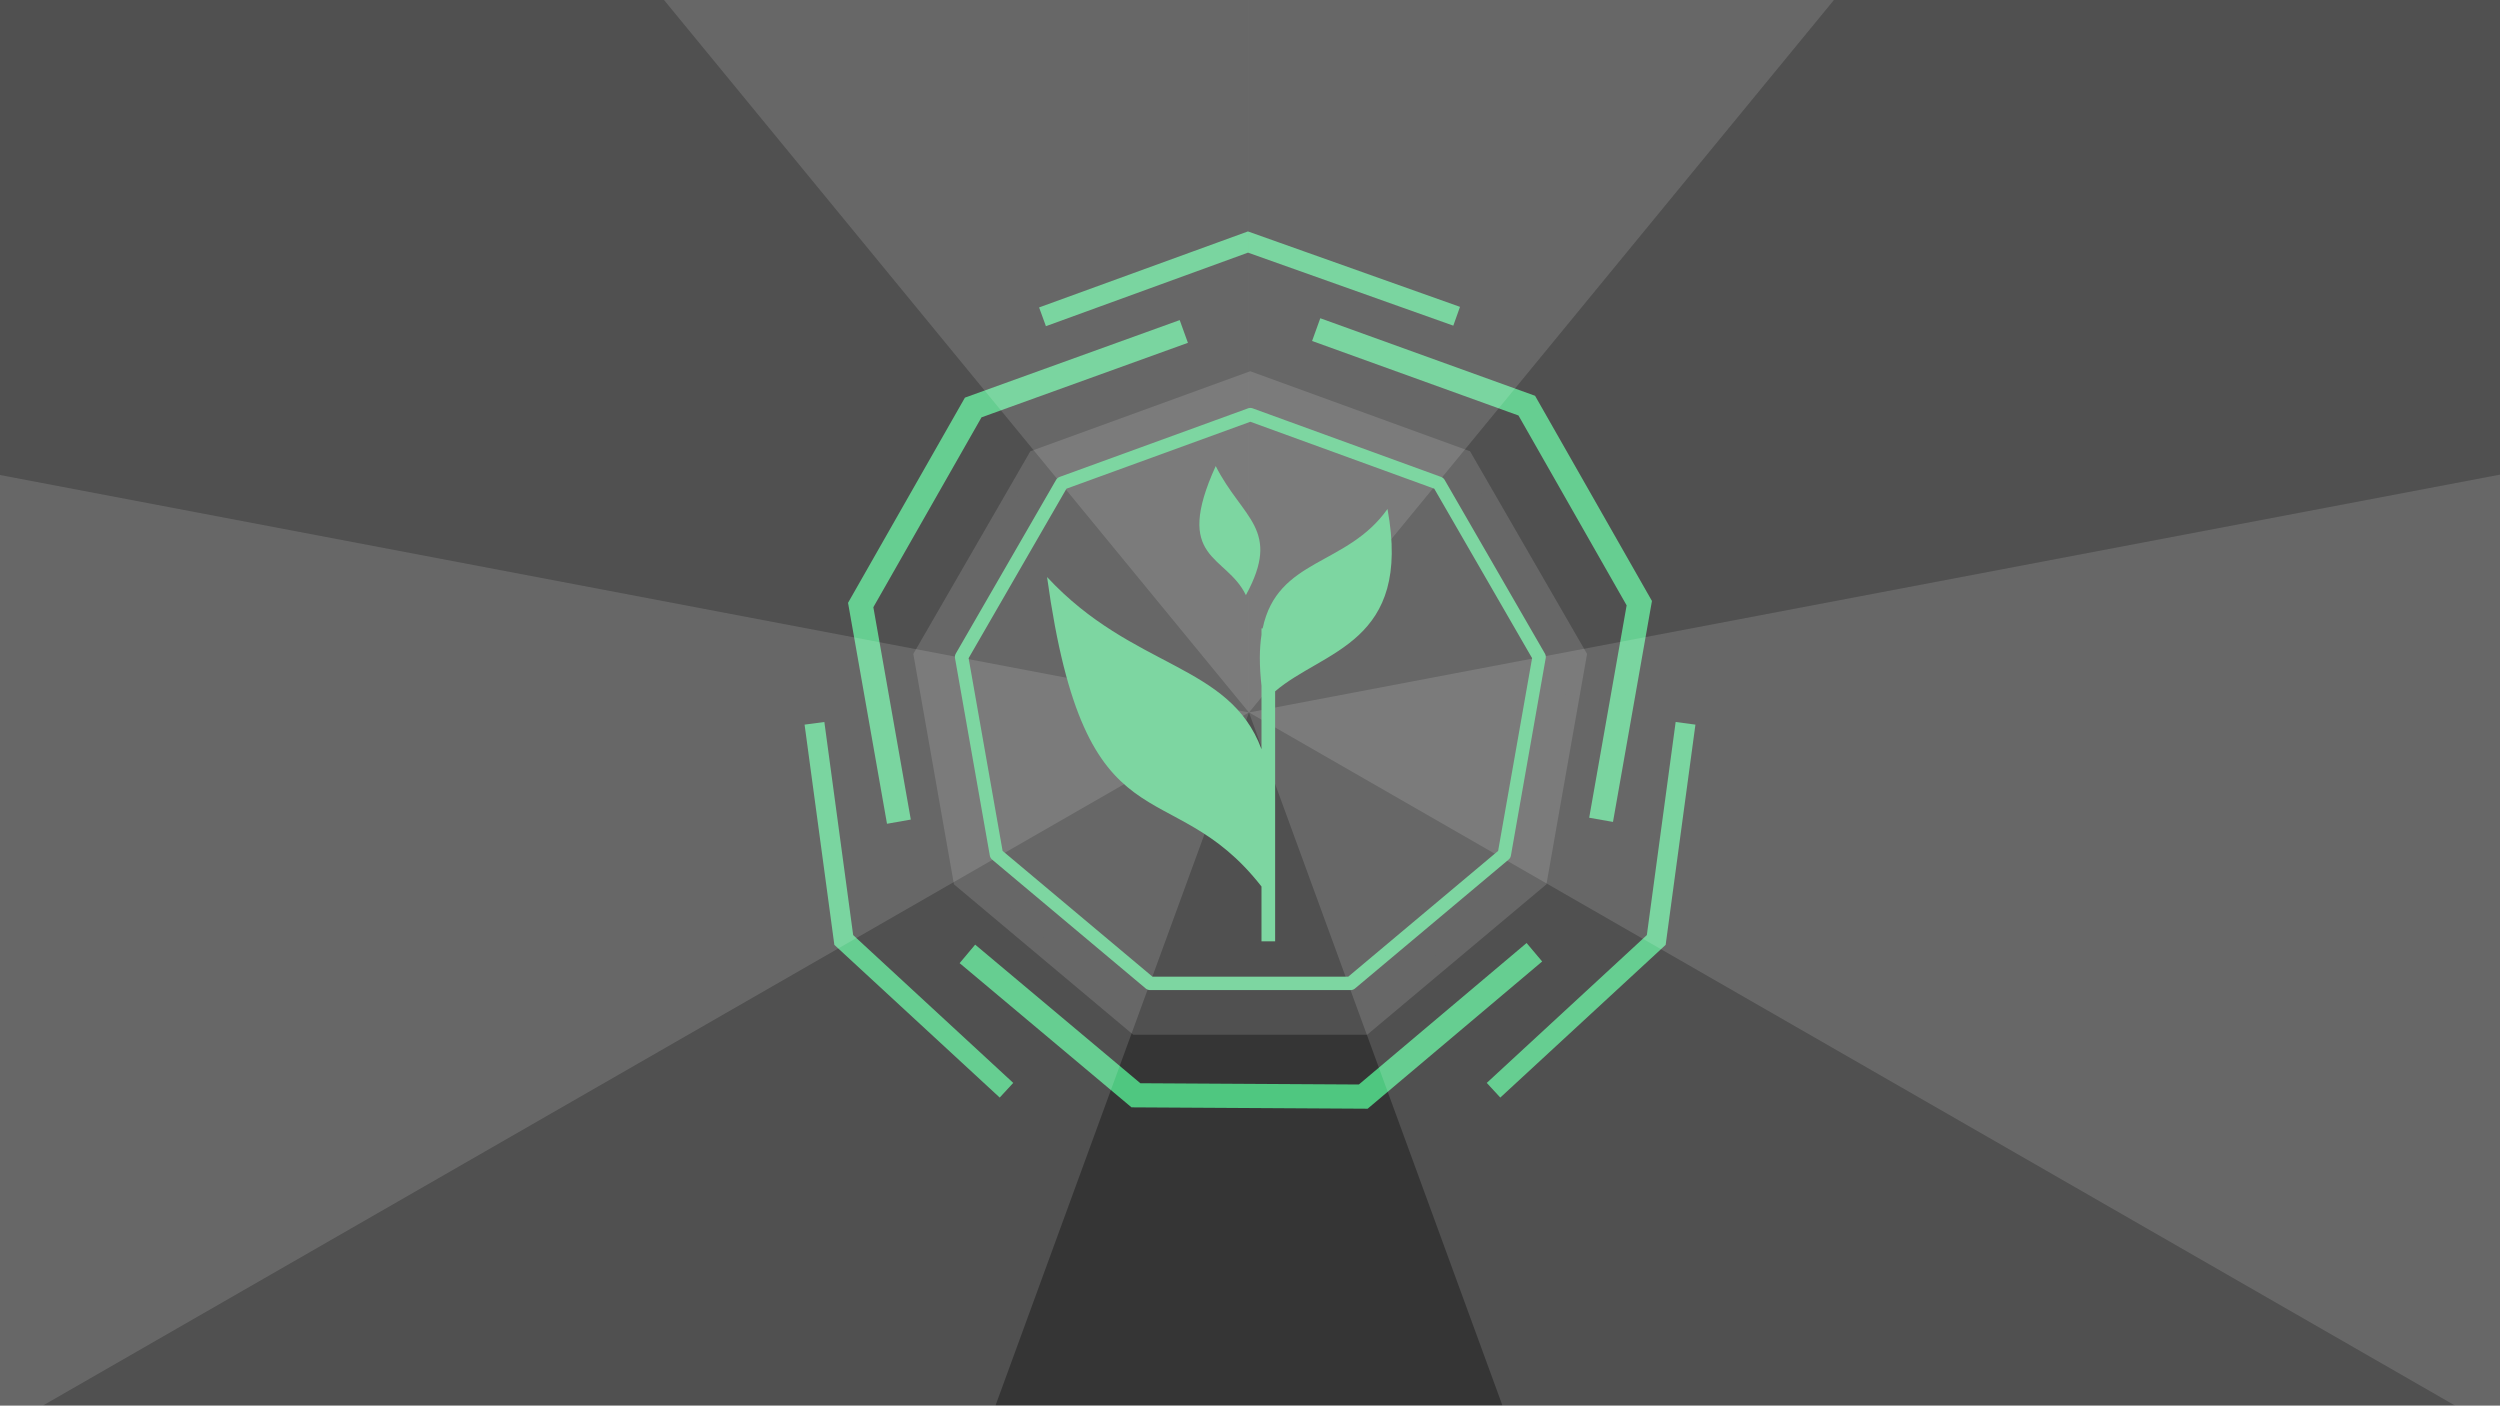 <?xml version="1.0" encoding="UTF-8" standalone="no"?>
<!-- Created with Inkscape (http://www.inkscape.org/) -->

<svg
   xmlns:osb="http://www.openswatchbook.org/uri/2009/osb"
   xmlns:dc="http://purl.org/dc/elements/1.1/"
   xmlns:cc="http://creativecommons.org/ns#"
   xmlns:rdf="http://www.w3.org/1999/02/22-rdf-syntax-ns#"
   xmlns:svg="http://www.w3.org/2000/svg"
   xmlns="http://www.w3.org/2000/svg"
   xmlns:xlink="http://www.w3.org/1999/xlink"
   xmlns:sodipodi="http://sodipodi.sourceforge.net/DTD/sodipodi-0.dtd"
   xmlns:inkscape="http://www.inkscape.org/namespaces/inkscape"
   width="1366"
   height="768"
   viewBox="0 0 361.421 203.2"
   version="1.1"
   id="svg8"
   inkscape:version="0.91 r13725"
   sodipodi:docname="WP2g.svg"
   inkscape:export-filename="/home/as3mbus/Chamomile-Tea-Theme/Artwork/bg/WP2.png"
   inkscape:export-xdpi="96"
   inkscape:export-ydpi="96">
  <defs
     id="defs2">
    <linearGradient
       gradientTransform="translate(-441.331,-138.528)"
       inkscape:collect="always"
       xlink:href="#linearGradient2407"
       id="linearGradient2409"
       x1="384.678"
       y1="218.612"
       x2="404.333"
       y2="218.612"
       gradientUnits="userSpaceOnUse" />
    <linearGradient
       id="linearGradient2407"
       osb:paint="solid"
       gradientTransform="matrix(0.543,0,0,0.543,1049.031,374.676)">
      <stop
         style="stop-color:#09ae97;stop-opacity:1;"
         offset="0"
         id="stop2405" />
    </linearGradient>
    <linearGradient
       gradientTransform="translate(-441.331,-138.528)"
       inkscape:collect="always"
       xlink:href="#linearGradient2383"
       id="linearGradient2385"
       x1="358.485"
       y1="218.612"
       x2="378.14"
       y2="218.612"
       gradientUnits="userSpaceOnUse" />
    <linearGradient
       id="linearGradient2383"
       osb:paint="solid">
      <stop
         style="stop-color:#00d4aa;stop-opacity:1;"
         offset="0"
         id="stop2381" />
    </linearGradient>
    <linearGradient
       gradientTransform="translate(-441.331,-138.528)"
       inkscape:collect="always"
       xlink:href="#linearGradient2389"
       id="linearGradient2391"
       x1="331.224"
       y1="218.612"
       x2="350.879"
       y2="218.612"
       gradientUnits="userSpaceOnUse" />
    <linearGradient
       id="linearGradient2389"
       osb:paint="solid"
       gradientTransform="matrix(0.065,-0.026,0.026,0.065,-609.861,182.468)">
      <stop
         style="stop-color:#e8f8ee;stop-opacity:1;"
         offset="0"
         id="stop2387" />
    </linearGradient>
    <linearGradient
       gradientTransform="translate(-441.331,-138.528)"
       inkscape:collect="always"
       xlink:href="#linearGradient2395"
       id="linearGradient2397"
       x1="304.649"
       y1="218.381"
       x2="324.304"
       y2="218.381"
       gradientUnits="userSpaceOnUse" />
    <linearGradient
       id="linearGradient2395"
       osb:paint="solid">
      <stop
         style="stop-color:#4fc780;stop-opacity:1;"
         offset="0"
         id="stop2393" />
    </linearGradient>
    <linearGradient
       gradientTransform="translate(-441.331,-138.528)"
       inkscape:collect="always"
       xlink:href="#linearGradient2401"
       id="linearGradient2403"
       x1="271.387"
       y1="218.381"
       x2="291.042"
       y2="218.381"
       gradientUnits="userSpaceOnUse" />
    <linearGradient
       id="linearGradient2401"
       osb:paint="solid">
      <stop
         style="stop-color:#afe9c6;stop-opacity:1;"
         offset="0"
         id="stop2399" />
    </linearGradient>
    <clipPath
       clipPathUnits="userSpaceOnUse"
       id="clipPath1003">
      <rect
         style="opacity:0.97;fill:#000000;fill-opacity:0.194;stroke:none;stroke-width:2.165;stroke-linecap:round;stroke-linejoin:round;stroke-miterlimit:4;stroke-dasharray:none;stroke-dashoffset:0;stroke-opacity:1;paint-order:normal"
         id="rect1005"
         width="361.421"
         height="203.2"
         x="0"
         y="93.8" />
    </clipPath>
    <filter
       inkscape:collect="always"
       style="color-interpolation-filters:sRGB"
       id="filter888"
       x="-0.067"
       width="1.133"
       y="-0.068"
       height="1.135">
      <feGaussianBlur
         inkscape:collect="always"
         stdDeviation="2.816"
         id="feGaussianBlur890" />
    </filter>
    <clipPath
       clipPathUnits="userSpaceOnUse"
       id="clipPath4272">
      <rect
         y="93.8"
         x="0"
         height="203.2"
         width="361.421"
         id="rect4274"
         style="opacity:1;fill:#353535;fill-opacity:1;stroke:none;stroke-width:2.165;stroke-linecap:round;stroke-linejoin:round;stroke-miterlimit:4;stroke-dasharray:none;stroke-dashoffset:0;stroke-opacity:1;paint-order:normal" />
    </clipPath>
  </defs>
  <sodipodi:namedview
     id="base"
     pagecolor="#ffffff"
     bordercolor="#666666"
     borderopacity="1.0"
     inkscape:pageopacity="0.0"
     inkscape:pageshadow="2"
     inkscape:zoom="0.35"
     inkscape:cx="283.10492"
     inkscape:cy="533.80578"
     inkscape:document-units="mm"
     inkscape:current-layer="layer1"
     showgrid="false"
     units="in"
     width="1366px"
     inkscape:window-width="1366"
     inkscape:window-height="713"
     inkscape:window-x="0"
     inkscape:window-y="29"
     inkscape:window-maximized="1"
     inkscape:snap-bbox="true"
     inkscape:bbox-paths="true"
     inkscape:bbox-nodes="true"
     inkscape:snap-bbox-edge-midpoints="true"
     inkscape:snap-bbox-midpoints="true"
     inkscape:object-paths="true"
     inkscape:snap-intersection-paths="true"
     inkscape:snap-smooth-nodes="true"
     inkscape:snap-midpoints="true"
     inkscape:snap-object-midpoints="true"
     inkscape:snap-center="true"
     inkscape:snap-text-baseline="true"
     inkscape:snap-page="true"
     inkscape:snap-global="true"
     inkscape:snap-nodes="true" />
  <g
     inkscape:label="Layer 1"
     inkscape:groupmode="layer"
     id="layer1"
     transform="translate(0,-93.8)">
    <rect
       style="opacity:1;fill:#353535;fill-opacity:1;stroke:none;stroke-width:2.165;stroke-linecap:round;stroke-linejoin:round;stroke-miterlimit:4;stroke-dasharray:none;stroke-dashoffset:0;stroke-opacity:1;paint-order:normal"
       id="rect1110"
       width="361.421"
       height="203.2"
       x="0"
       y="93.8" />
    <path
       style="fill:none;fill-opacity:1;fill-rule:evenodd;stroke:#4fc780;stroke-width:3.493;stroke-linecap:butt;stroke-linejoin:miter;stroke-miterlimit:4;stroke-dasharray:none;stroke-opacity:1"
       d="m 139.855,231.702 24.364,20.443 32.864,0.19 24.74,-20.87"
       id="path1028"
       inkscape:connector-curvature="0" />
    <path
       style="fill:none;fill-rule:evenodd;stroke:#4fc780;stroke-width:2.884;stroke-linecap:butt;stroke-linejoin:miter;stroke-miterlimit:4;stroke-dasharray:none;stroke-opacity:1"
       d="m 150.714,139.601 29.703,-10.811 30.168,10.73"
       id="path1026"
       inkscape:connector-curvature="0" />
    <g
       id="g1036"
       transform="translate(0.06)">
      <path
         style="fill:none;fill-opacity:1;fill-rule:evenodd;stroke:#4fc780;stroke-width:3.493;stroke-linecap:butt;stroke-linejoin:miter;stroke-miterlimit:4;stroke-dasharray:none;stroke-opacity:1"
         d="m 231.407,212.32 5.523,-31.321 -16.267,-28.556 -30.444,-10.991"
         id="path1030"
         inkscape:connector-curvature="0" />
      <path
         inkscape:connector-curvature="0"
         id="path1032"
         d="m 129.893,212.587 -5.523,-31.321 16.267,-28.556 30.444,-10.991"
         style="fill:none;fill-opacity:1;fill-rule:evenodd;stroke:#4fc780;stroke-width:3.493;stroke-linecap:butt;stroke-linejoin:miter;stroke-miterlimit:4;stroke-dasharray:none;stroke-opacity:1" />
    </g>
    <g
       id="g1044"
       transform="translate(0.253)">
      <path
         style="fill:none;fill-rule:evenodd;stroke:#4fc780;stroke-width:2.884;stroke-linecap:butt;stroke-linejoin:miter;stroke-miterlimit:4;stroke-dasharray:none;stroke-opacity:1"
         d="m 243.423,198.366 -4.235,31.324 -23.524,21.723"
         id="path1038"
         inkscape:connector-curvature="0" />
      <path
         inkscape:connector-curvature="0"
         id="path1040"
         d="m 117.493,198.366 4.235,31.324 23.524,21.723"
         style="fill:none;fill-rule:evenodd;stroke:#4fc780;stroke-width:2.884;stroke-linecap:butt;stroke-linejoin:miter;stroke-miterlimit:4;stroke-dasharray:none;stroke-opacity:1" />
    </g>
    <rect
       style="opacity:1;fill:#404040;fill-opacity:1;stroke:none;stroke-width:0.529;stroke-linecap:round;stroke-linejoin:round;stroke-miterlimit:4;stroke-dasharray:none;stroke-dashoffset:0;stroke-opacity:1;paint-order:normal"
       id="rect3465"
       width="193.503"
       height="114.391"
       x="-211.677"
       y="25.989" />
    <circle
       style="fill:url(#linearGradient2403);fill-opacity:1;stroke:none;stroke-width:0.794;stroke-miterlimit:4;stroke-dasharray:6.35, 0.794;stroke-dashoffset:0;stroke-opacity:1"
       id="path1562"
       cx="-160.116"
       cy="79.853"
       r="9.827" />
    <circle
       r="9.827"
       cy="79.853"
       cx="-126.855"
       id="circle1564"
       style="fill:url(#linearGradient2397);fill-opacity:1;stroke:none;stroke-width:0.794;stroke-miterlimit:4;stroke-dasharray:6.35, 0.794;stroke-dashoffset:0;stroke-opacity:1" />
    <circle
       style="fill:#ffdd55;fill-opacity:1;stroke:none;stroke-width:0.794;stroke-miterlimit:4;stroke-dasharray:6.35, 0.794;stroke-dashoffset:0;stroke-opacity:1"
       id="circle1566"
       cx="-141.974"
       cy="113.493"
       r="9.827" />
    <circle
       r="9.827"
       cy="80.084"
       cx="-100.28"
       id="circle1568"
       style="fill:url(#linearGradient2391);fill-opacity:1;stroke:none;stroke-width:0.794;stroke-miterlimit:4;stroke-dasharray:6.35, 0.794;stroke-dashoffset:0;stroke-opacity:1" />
    <circle
       style="fill:url(#linearGradient2385);fill-opacity:1;stroke:none;stroke-width:0.794;stroke-miterlimit:4;stroke-dasharray:6.35, 0.794;stroke-dashoffset:0;stroke-opacity:1"
       id="circle2377"
       cx="-73.018"
       cy="80.084"
       r="9.827" />
    <circle
       r="9.827"
       cy="80.084"
       cx="-46.826"
       id="circle2379"
       style="fill:url(#linearGradient2409);fill-opacity:1;stroke:none;stroke-width:0.794;stroke-miterlimit:4;stroke-dasharray:6.35, 0.794;stroke-dashoffset:0;stroke-opacity:1" />
    <circle
       r="9.827"
       cy="52.876"
       cx="-165.921"
       id="circle5403"
       style="fill:#333333;fill-opacity:1;stroke:none;stroke-width:0.794;stroke-miterlimit:4;stroke-dasharray:6.35, 0.794;stroke-dashoffset:0;stroke-opacity:1" />
    <path
       style="fill:none;fill-rule:evenodd;stroke:#000000;stroke-width:0.953;stroke-linecap:butt;stroke-linejoin:miter;stroke-opacity:0;stroke-miterlimit:4;stroke-dasharray:none"
       d="m 150.25,159.883 30.167,-10.857 30.577,10.876"
       id="path1024"
       inkscape:connector-curvature="0" />
    <path
       sodipodi:type="star"
       style="opacity:1;fill:#353535;fill-opacity:1;stroke:none;stroke-width:2.165;stroke-linecap:round;stroke-linejoin:round;stroke-miterlimit:4;stroke-dasharray:none;stroke-dashoffset:0;stroke-opacity:1;paint-order:normal"
       id="path10"
       sodipodi:sides="9"
       sodipodi:cx="180.76442"
       sodipodi:cy="196.28343"
       sodipodi:r1="47.384403"
       sodipodi:r2="23.692202"
       sodipodi:arg1="0.52359878"
       sodipodi:arg2="0.87266463"
       inkscape:flatsided="true"
       inkscape:rounded="0"
       inkscape:randomized="0"
       d="m 221.801,219.976 -24.83,20.835 -32.413,0 -24.83,-20.835 -5.628,-31.92 16.206,-28.07 30.458,-11.086 30.458,11.086 16.206,28.07 z" />
    <g
       id="g4262"
       clip-path="url(#clipPath4272)">
      <path
         transform="matrix(0.961,0,0,0.961,7.075,7.651)"
         sodipodi:type="star"
         style="opacity:1;fill:#ffffff;fill-opacity:0.135;stroke:none;stroke-width:2.351;stroke-linecap:round;stroke-linejoin:round;stroke-miterlimit:4;stroke-dasharray:none;stroke-dashoffset:0;stroke-opacity:1;paint-order:normal;filter:url(#filter888)"
         id="path1011"
         sodipodi:sides="9"
         sodipodi:cx="180.71042"
         sodipodi:cy="196.95158"
         sodipodi:r1="51.455292"
         sodipodi:r2="25.727646"
         sodipodi:arg1="0.52359878"
         sodipodi:arg2="0.87266463"
         inkscape:flatsided="true"
         inkscape:rounded="0"
         inkscape:randomized="0"
         d="m 225.272,222.679 -26.963,22.625 -35.197,0 -26.963,-22.625 -6.112,-34.663 17.599,-30.482 33.075,-12.038 33.075,12.038 17.599,30.482 z" />
      <path
         sodipodi:nodetypes="ccccc"
         inkscape:transform-center-y="95.770165"
         inkscape:transform-center-x="120.52499"
         inkscape:connector-curvature="0"
         id="path66"
         d="M 180.562,196.804 -56.719,151.689 -28.47,320.941 96.763,425.922 Z"
         style="fill:#ffffff;fill-opacity:0.135;fill-rule:evenodd;stroke:none;stroke-width:4.746px;stroke-linecap:butt;stroke-linejoin:miter;stroke-opacity:1" />
      <path
         sodipodi:nodetypes="ccccc"
         inkscape:transform-center-y="-242.44165"
         inkscape:transform-center-x="-0.65183754"
         inkscape:connector-curvature="0"
         id="path892"
         d="M 180.562,196.804 92.747,89.842 180.994,58.894 268.376,89.842 Z"
         style="fill:#ffffff;fill-opacity:0.135;fill-rule:evenodd;stroke:none;stroke-width:2.692px;stroke-linecap:butt;stroke-linejoin:miter;stroke-opacity:1" />
      <path
         inkscape:connector-curvature="0"
         id="path4183"
         d="M 180.56,196.794 -13.713,308.439 -40.109,159.402 36.803,24.151 180.56,-27.992 Z"
         style="fill:#ffffff;fill-opacity:0.135;fill-rule:evenodd;stroke:none;stroke-width:1.253px;stroke-linecap:butt;stroke-linejoin:miter;stroke-opacity:1"
         inkscape:transform-center-x="110.12942"
         inkscape:transform-center-y="-56.059697"
         sodipodi:nodetypes="cccccc" />
      <path
         style="fill:#ffffff;fill-opacity:0.135;fill-rule:evenodd;stroke:none;stroke-width:4.746px;stroke-linecap:butt;stroke-linejoin:miter;stroke-opacity:1"
         d="M 180.562,196.804 417.843,151.689 389.594,320.941 264.36,425.922 Z"
         id="path896"
         inkscape:connector-curvature="0"
         inkscape:transform-center-x="-120.52499"
         inkscape:transform-center-y="95.770165"
         sodipodi:nodetypes="ccccc" />
      <path
         sodipodi:nodetypes="cccccc"
         inkscape:transform-center-y="-56.059697"
         inkscape:transform-center-x="-110.12942"
         style="fill:#ffffff;fill-opacity:0.135;fill-rule:evenodd;stroke:none;stroke-width:1.253px;stroke-linecap:butt;stroke-linejoin:miter;stroke-opacity:1"
         d="M 180.56,196.794 374.832,308.439 401.228,159.402 324.317,24.151 180.56,-27.992 Z"
         id="path875"
         inkscape:connector-curvature="0" />
    </g>
    <g
       transform="matrix(1.504,0,0,1.504,-90.972,-98.971)"
       id="g4438">
      <path
         style="fill:#7dd6a1;fill-opacity:1;stroke:none;stroke-width:0.134"
         d="m 177.345,172.972 c -4.14,9.099 0.994,8.458 2.901,12.408 3.458,-6.351 -0.337,-7.332 -2.901,-12.408 z m 16.512,4.124 c -3.891,5.515 -10.576,4.695 -12.001,11.48 l -0.112,0 0,0.616 c -0.204,1.331 -0.217,2.94 0,4.899 l 0,6.093 c -3.079,-8.29 -12.348,-7.648 -20.611,-16.546 3.706,26.881 11.776,18.431 20.611,29.747 l 0,5.269 1.312,0 0,-24.029 c 4.655,-3.992 13.176,-4.582 10.801,-17.529 z"
         id="path11277-5-4-5"
         inkscape:connector-curvature="0" />
      <circle
         r="27.014"
         cy="195.4"
         cx="180.71"
         id="path23756"
         style="color:#000000;clip-rule:nonzero;display:inline;overflow:visible;visibility:visible;opacity:1;isolation:auto;mix-blend-mode:normal;color-interpolation:sRGB;color-interpolation-filters:linearRGB;solid-color:#000000;solid-opacity:1;fill:none;fill-opacity:0.135;fill-rule:nonzero;stroke:none;stroke-width:0.604;stroke-linecap:round;stroke-linejoin:round;stroke-miterlimit:4;stroke-dasharray:none;stroke-dashoffset:0;stroke-opacity:1;color-rendering:auto;image-rendering:auto;shape-rendering:auto;text-rendering:auto;enable-background:accumulate" />
    </g>
    <path
       d="m 217.475,217.328 -22.213,18.639 -28.997,0 -22.213,-18.639 -5.035,-28.556 14.498,-25.112 27.248,-9.917 27.248,9.917 14.498,25.112 z"
       inkscape:randomized="0"
       inkscape:rounded="0"
       inkscape:flatsided="true"
       sodipodi:arg2="0.87266463"
       sodipodi:arg1="0.52359878"
       sodipodi:r2="21.195141"
       sodipodi:r1="42.390282"
       sodipodi:cy="196.13284"
       sodipodi:cx="180.76442"
       sodipodi:sides="9"
       id="path1106"
       style="opacity:1;fill:none;fill-opacity:1;stroke:#7dd6a1;stroke-width:1.937;stroke-linecap:round;stroke-linejoin:round;stroke-miterlimit:4;stroke-dasharray:none;stroke-dashoffset:0;stroke-opacity:1;paint-order:normal"
       sodipodi:type="star" />
  </g>
</svg>
